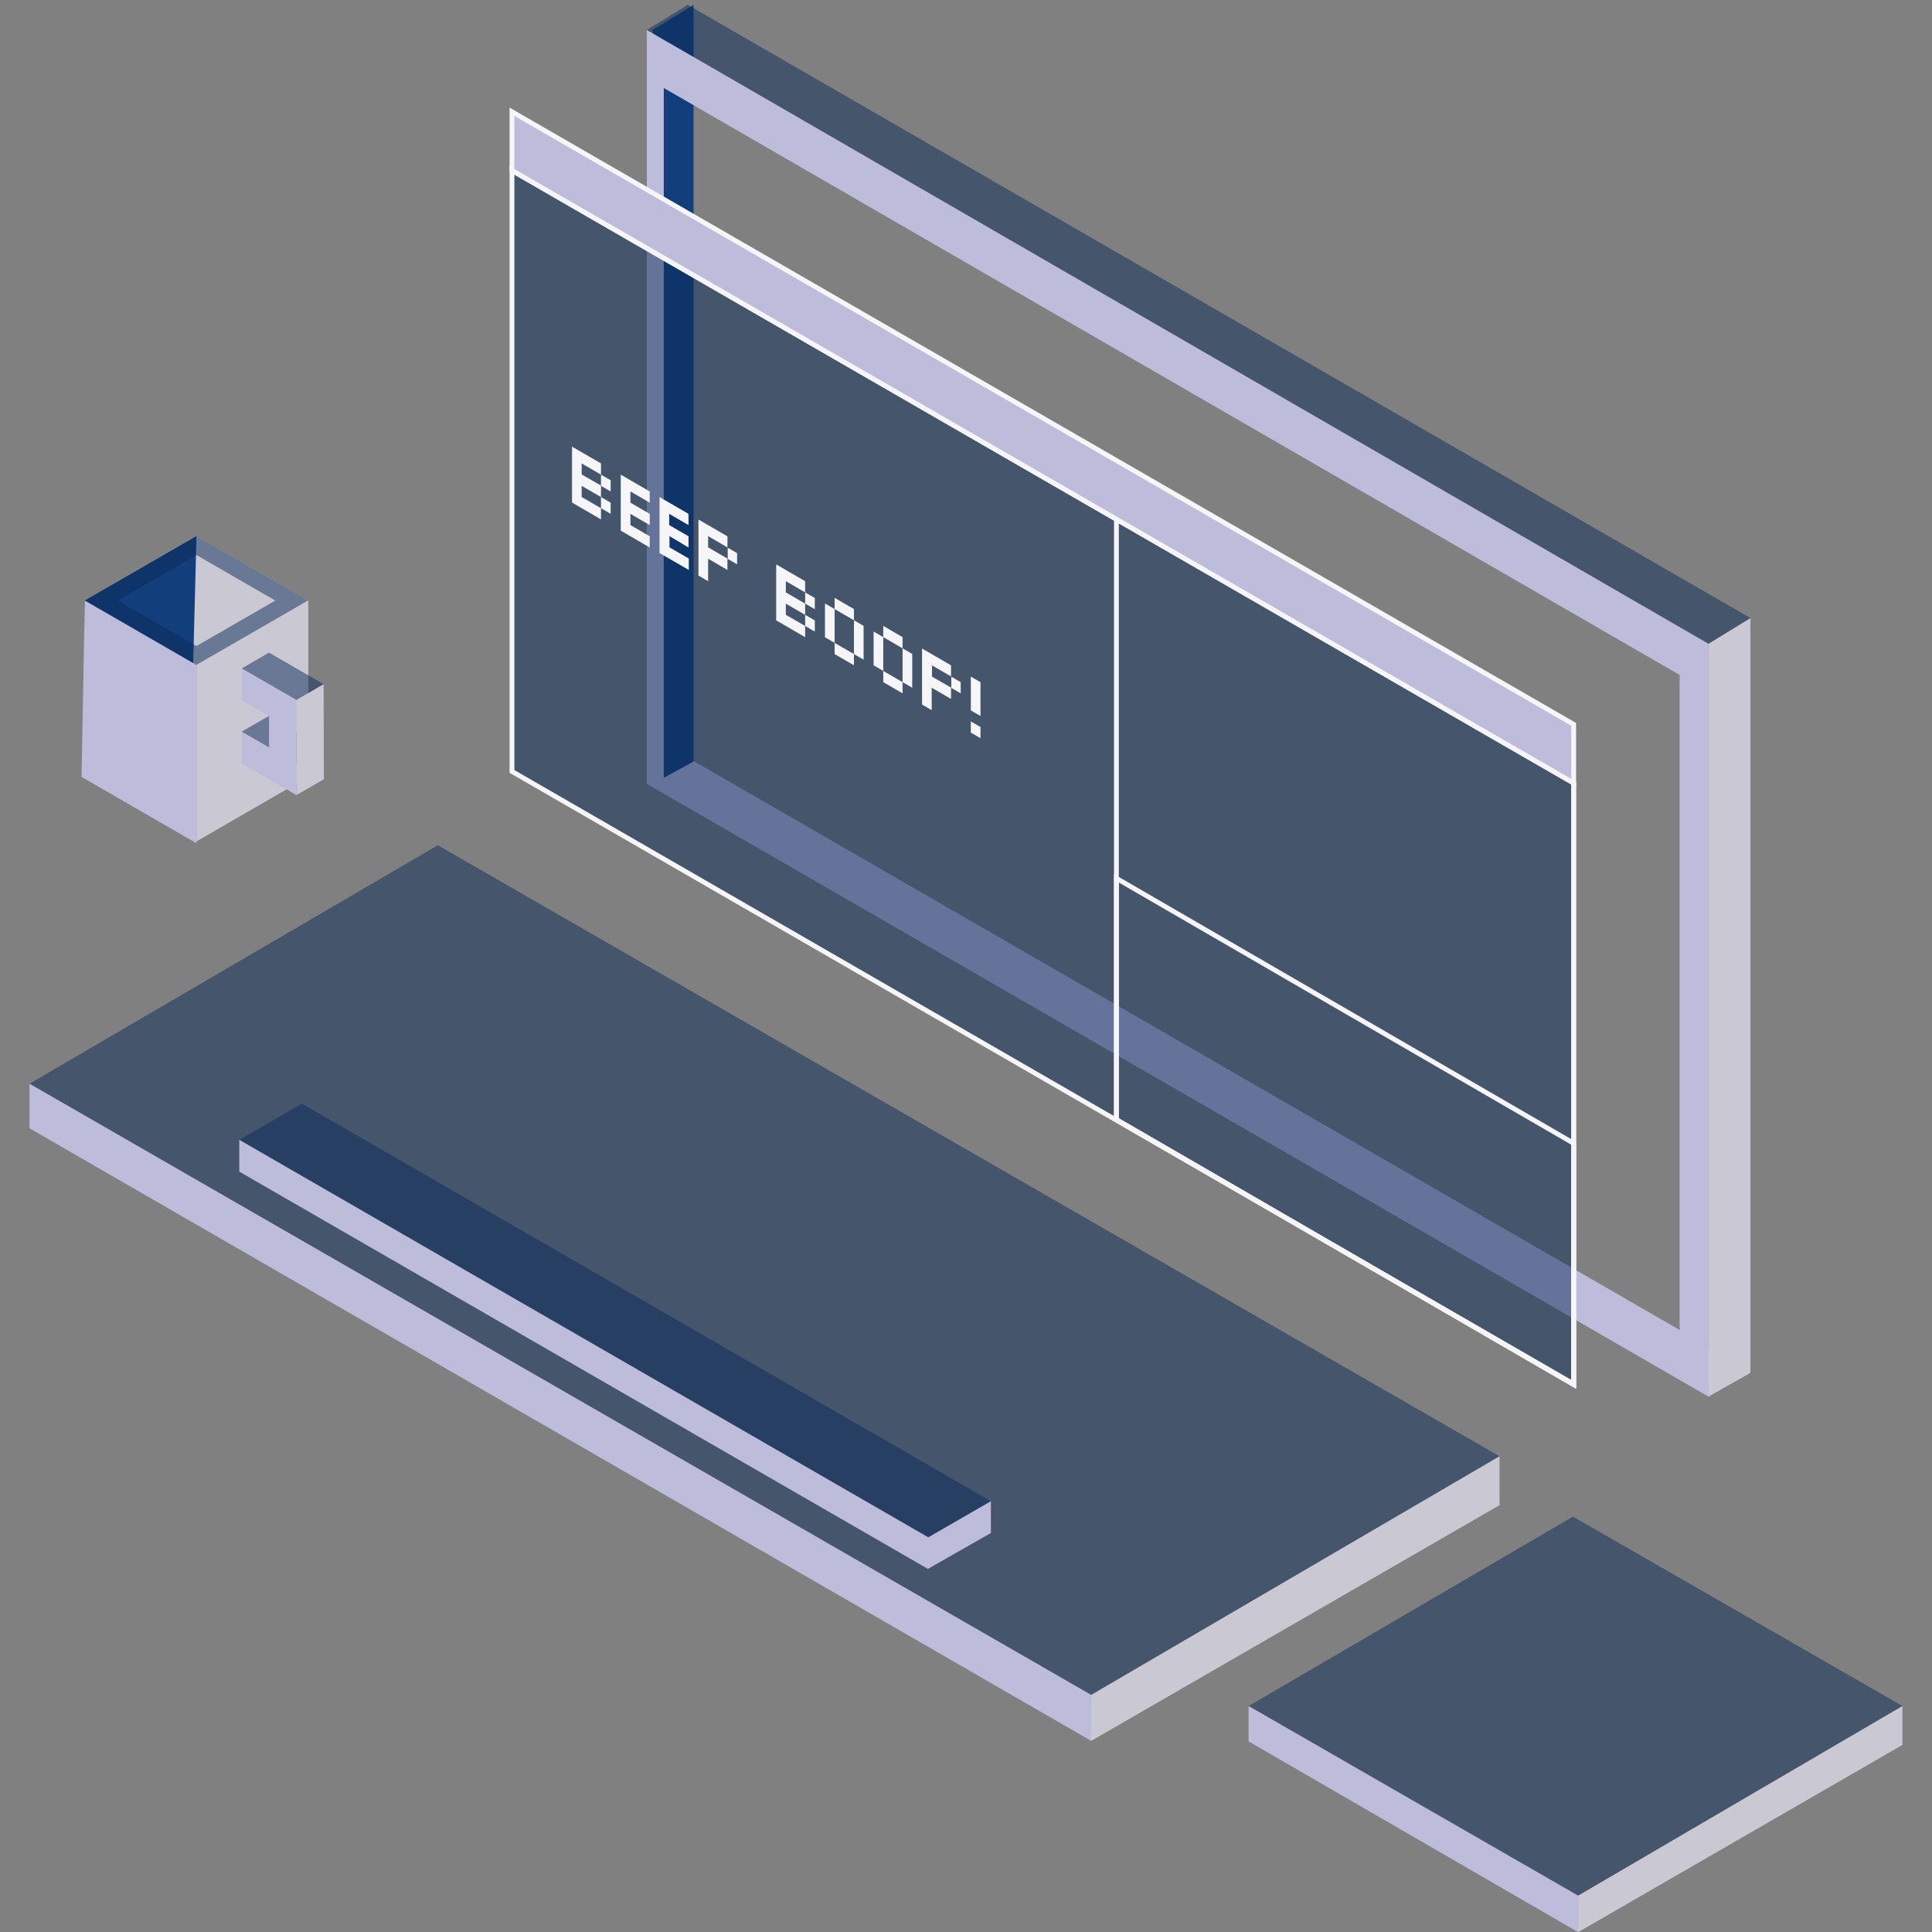 <svg width="400" height="400" viewBox="0 0 400 400" fill="none" xmlns="http://www.w3.org/2000/svg">
    <rect x="0" y="0" width="400" height="400" fill="#808080" stroke="none"/>
    <g clip-path="url(#clip0_1064_29582)">
        <path d="M17.559 151.03L40.679 137.68V111L17.559 124.34V151.03Z" fill="#123E7B"/>
        <path d="M63.798 151.03V124.34L40.678 111L39.998 137.29L63.798 151.03Z" fill="#C9C8D3"/>
        <path d="M40.679 111L17.559 124.34L40.679 137.68L63.799 124.34L40.679 111ZM24.329 124.34L40.679 114.91L56.999 124.34L40.679 133.75L24.329 124.34Z"
              fill="#0B2B58" fill-opacity="0.5"/>
        <path d="M40.679 174.59V137.68L17.559 124.34L16.879 160.85L40.679 174.59Z" fill="#BDBCDB"/>
        <path d="M40.68 174.2L63.8 160.85V124.34L40.68 137.68V174.2Z" fill="#C9C8D3"/>
        <path d="M55.7 135.12L50.02 138.4L61.38 144.95L67.01 141.65L55.7 135.12Z" fill="#0B2B58"
              fill-opacity="0.5"/>
        <path d="M55.7 148.22L50.02 151.49L61.38 158.05L67.01 154.75L55.7 148.22Z" fill="#0B2B58"
              fill-opacity="0.5"/>
        <path d="M61.379 164.61L67.049 161.34L67.009 141.65L61.379 144.95V164.61Z" fill="#C9C8D3"/>
        <path d="M50.02 144.95V138.4L61.38 144.95V164.61L50.02 158.06V151.51L55.7 154.78V148.23L50.02 144.95Z"
              fill="#BDBCDB"/>
        <path d="M133.92 162.04L142.38 156.85L362.41 283.81L353.73 289.13L133.92 162.04Z" fill="#BDBCDB"/>
        <path d="M143.591 1V157.66L135.141 162.3V6.19L143.591 1Z" fill="#123E7B"/>
        <path d="M133.92 6.2V162.3L353.73 289.13V133.28L133.92 6.2ZM347.75 282.14L137.43 160.89V18.22L347.75 139.74V282.14Z"
              fill="#BDBCDB"/>
        <path d="M362.41 284.06L362.3 284.31L353.73 289.13V133.28L362.41 127.96V284.06Z" fill="#C9C8D3"/>
        <path d="M133.92 6.19L142.38 1L362.41 127.96L353.73 133.28L133.92 6.19Z" fill="#0B2B58" fill-opacity="0.5"/>
        <path d="M90.649 175L6.109 224.38L225.919 350.92L310.459 301.51L90.649 175Z" fill="#0B2B58"
              fill-opacity="0.5"/>
        <path d="M6.109 233.6V224.38L225.919 350.92V360.43L6.109 233.6Z" fill="#BDBCDB"/>
        <path d="M310.46 311.63V301.51L225.92 350.92V360.43L310.46 311.63Z" fill="#C9C8D3"/>
        <path d="M62.509 228.5L49.539 235.99L192.189 318.29L205.159 310.81L62.509 228.5Z" fill="#0B2B58"
              fill-opacity="0.5"/>
        <path d="M49.539 242.57V235.99L192.189 318.29L205.159 310.81V317.39L192.109 324.82L49.539 242.57Z"
              fill="#BDBCDB"/>
        <path d="M325.67 314L258.51 353.22L326.74 392.48L393.89 353.22L325.67 314Z" fill="#0B2B58" fill-opacity="0.5"/>
        <path d="M258.51 360.54V353.22L326.74 392.48V400.03L258.51 360.54Z" fill="#BDBCDB"/>
        <path d="M393.89 361.26V353.22L326.74 392.48V400.03L393.89 361.26Z" fill="#C9C8D3"/>
        <path d="M106 35.28V159.72L325.81 286.55V162.12L106 35.28Z" fill="#0B2B58" fill-opacity="0.5"
              stroke="#F6F5F8" stroke-miterlimit="10"/>
        <path d="M325.81 162.11L106 35.28" stroke="#F6F5F8" stroke-miterlimit="10"/>
        <path d="M231.141 107.15V231.81L325.811 286.66V162.01L231.141 107.15Z" stroke="#F6F5F8" stroke-miterlimit="10"/>
        <path d="M231.141 181.85V231.81L325.811 286.66V236.71L231.141 181.85Z" stroke="#F6F5F8" stroke-miterlimit="10"/>
        <path d="M106 23.14V35.28L325.81 162.12V149.97L106 23.14Z" fill="#BDBCDB" stroke="#F6F5F8"
              stroke-miterlimit="10"/>
        <path d="M118.43 104.05V92.47L124.43 95.95V98.27L126.43 99.43V101.75L124.43 100.59V102.91L126.43 104.07V106.38L124.43 105.22V107.54L118.43 104.05ZM124.43 105.22V102.91L120.43 100.59V102.9L124.43 105.22ZM120.43 98.22L124.43 100.54V98.27L120.43 95.95V98.22Z"
              fill="#F6F5F8"/>
        <path d="M128.52 109.87V98.27L134.52 101.75V104.07L130.52 101.75V104.07L134.52 106.39V108.71L130.52 106.39V108.71L134.52 111.03V113.35L128.52 109.87Z"
              fill="#F6F5F8"/>
        <path d="M136.549 114.51V102.91L142.549 106.39V108.71L138.549 106.39V108.71L142.549 111.03V113.35L138.609 111V113.32L142.609 115.64V118L136.549 114.51Z"
              fill="#F6F5F8"/>
        <path d="M144.609 119.16V107.56L150.609 111.04V113.36L152.609 114.52V116.84L150.609 115.68V118L146.609 115.68V120.32L144.609 119.16ZM150.669 115.69V113.37L146.609 111V113.32L150.669 115.69Z"
              fill="#F6F5F8"/>
        <path d="M160.699 128.44V116.85L166.699 120.33V122.65L168.699 123.81V126.13L166.699 124.97V127.29L168.699 128.45V130.76L166.699 129.6V131.92L160.699 128.44ZM166.699 129.6V127.3L162.699 124.98V127.29L166.699 129.6ZM162.699 122.65L166.699 124.97V122.65L162.699 120.33V122.65Z"
              fill="#F6F5F8"/>
        <path d="M172.799 133.1L170.799 131.94V124.94L172.799 126.1V123.78L176.799 126.1V128.42L178.799 129.58V136.58L176.799 135.42V137.74L172.799 135.42V133.1ZM172.799 133.1L176.799 135.42V128.42L172.799 126.1V133.1Z"
              fill="#F6F5F8"/>
        <path d="M182.869 138.91L180.869 137.75V130.75L182.869 131.91V129.59L186.869 131.91V134.23L188.869 135.39V142.39L186.869 141.23V143.55L182.869 141.23V138.91ZM182.869 138.91L186.869 141.23V134.23L182.869 131.91V138.91Z"
              fill="#F6F5F8"/>
        <path d="M190.9 145.87V134.27L196.9 137.75V140.07L198.9 141.23V143.55L196.9 142.39V144.71L192.9 142.39V147.03L190.9 145.87ZM196.96 142.4V140.08L192.96 137.76V140.08L196.96 142.4Z"
              fill="#F6F5F8"/>
        <path d="M203 150.52V152.84L201 151.68V149.36L203 150.52ZM203 141.24V148.24L201 147.08V140.08L203 141.24Z"
              fill="#F6F5F8"/>
    </g>
    <defs>
        <clipPath id="clip0_1064_29582">
            <rect width="400" height="400" fill="white"/>
        </clipPath>
    </defs>
</svg>

